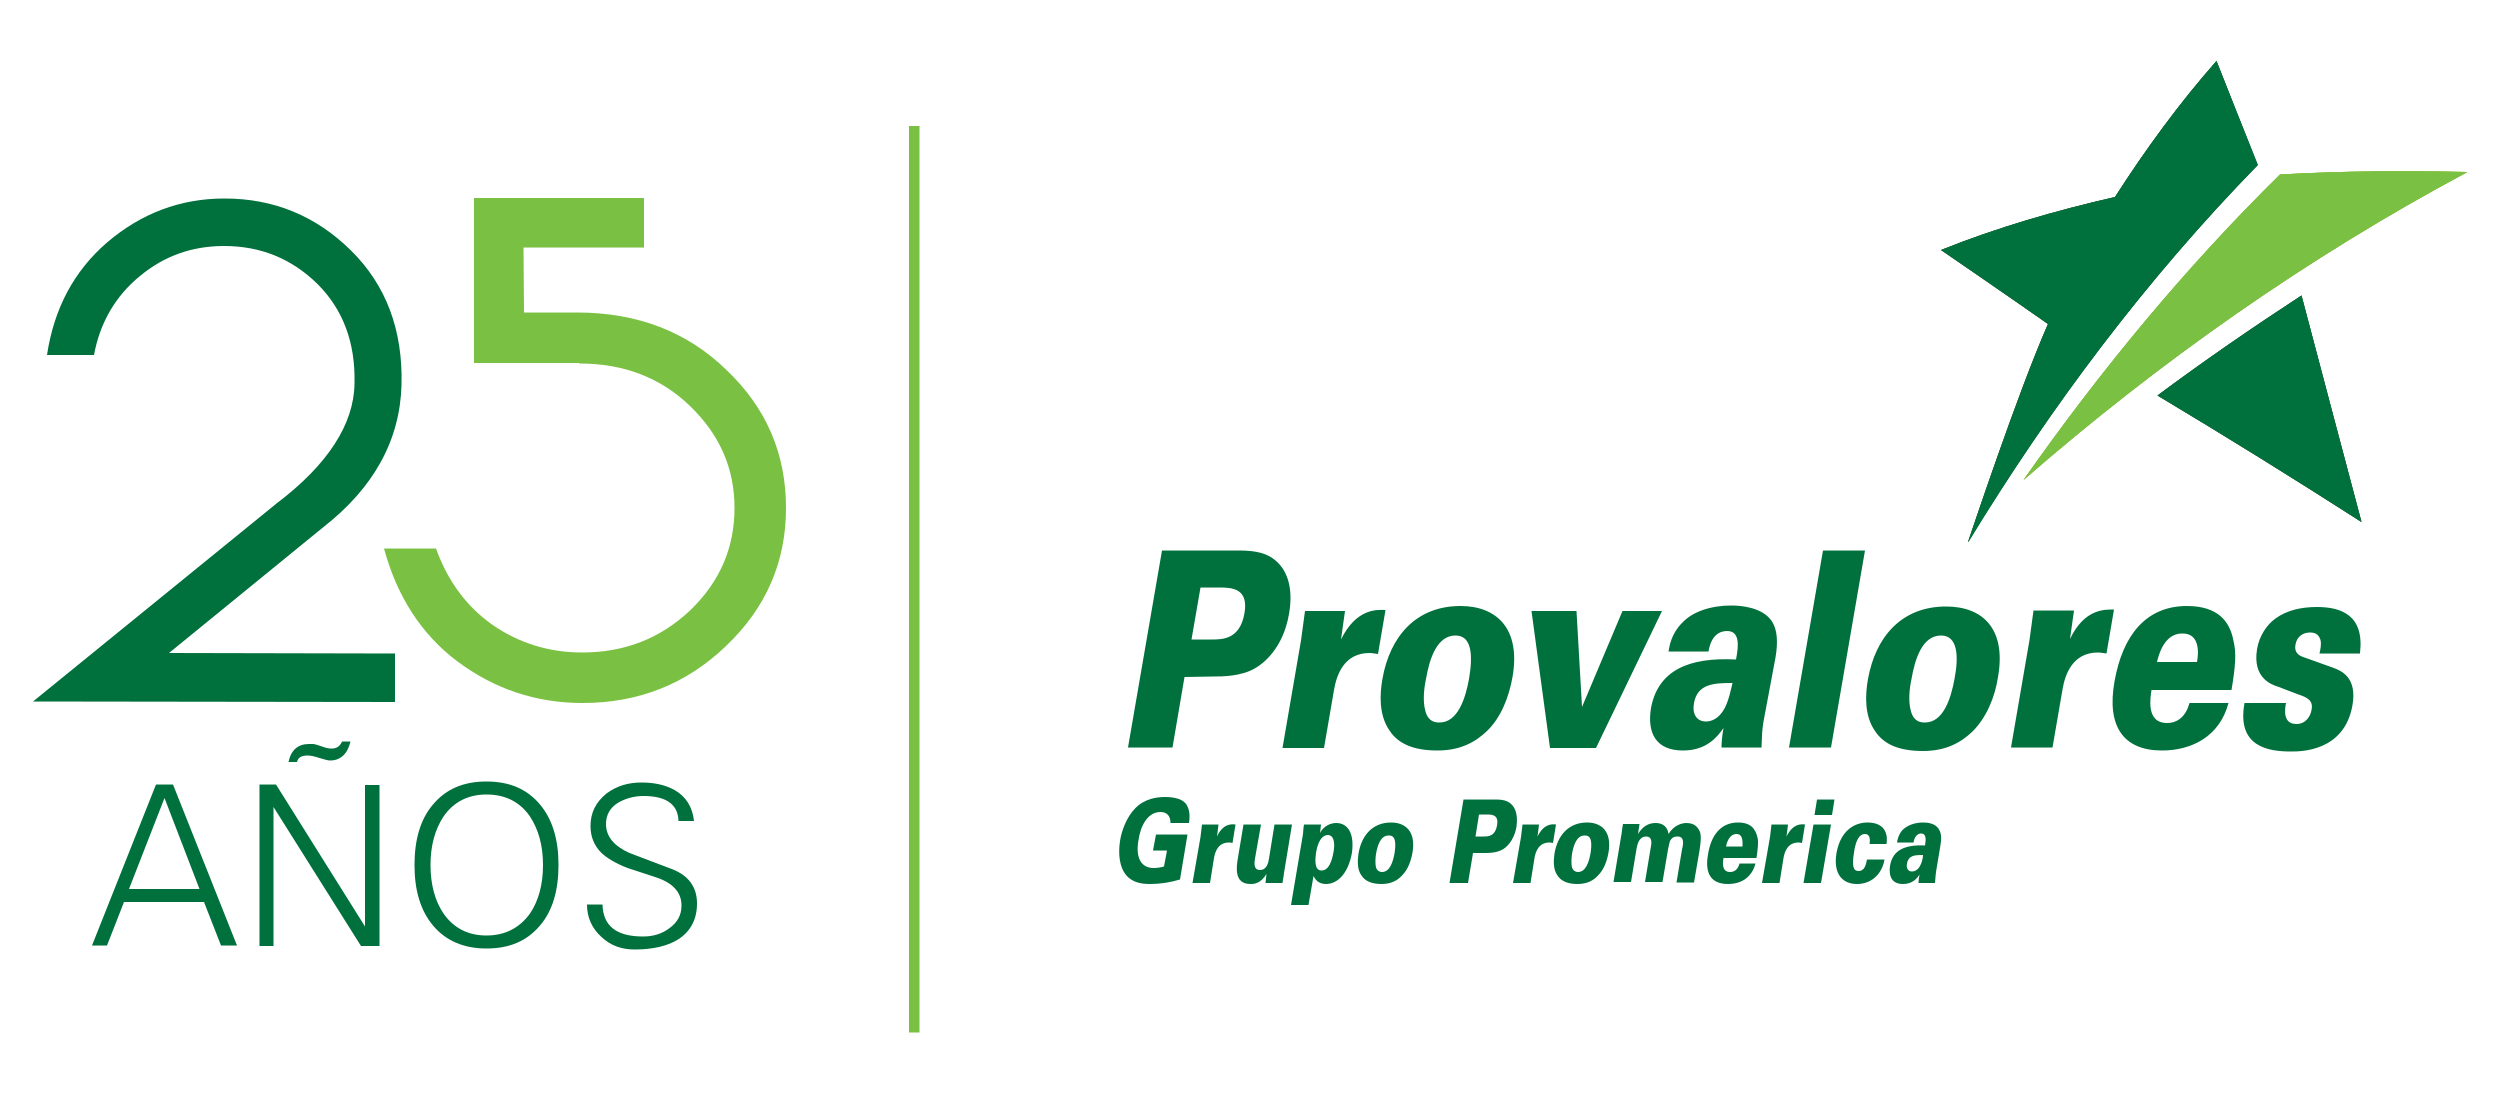 <?xml version="1.0" encoding="utf-8"?>
<!-- Generator: Adobe Illustrator 22.0.1, SVG Export Plug-In . SVG Version: 6.00 Build 0)  -->
<svg version="1.1" id="Capa_1" xmlns="http://www.w3.org/2000/svg" xmlns:xlink="http://www.w3.org/1999/xlink" x="0px" y="0px"
	 viewBox="0 0 500 218.6" style="enable-background:new 0 0 500 218.6;" xml:space="preserve">
<style type="text/css">
	.st0{fill:#3A683D;}
	.st1{fill:#8DBA38;}
	.st2{fill:#7AC143;}
	.st3{fill:#00703C;}
</style>
<g>
	<g>
		<g>
			<path class="st0" d="M460.3,59.1c-9.8,6.4-19.4,13-28.8,20c13.7,8.2,27.4,16.7,40.8,25.3l0,0C468.3,89.3,464.3,74.3,460.3,59.1"
				/>
			<path class="st1" d="M456,34.9c-19,18.7-36,39.3-51.3,61.1l0,0c27.2-23.7,56.8-44.5,88.6-61.5v-0.1
				C480.9,34.1,468.5,34.2,456,34.9"/>
			<path class="st0" d="M393.6,108.4L393.6,108.4c16.5-27.1,35.7-52.6,57.9-75.4c-2.7-6.9-8.2-20.8-8.2-20.8
				c-7.5,8.5-14.2,17.7-20.3,27.2c-11.8,2.7-23.6,6.1-34.8,10.6c0,0,14.3,9.8,21.4,14.8C403.5,78.6,394.2,106.7,393.6,108.4"/>
			<path class="st0" d="M460.3,59.1c-9.8,6.4-19.4,13-28.8,20c13.7,8.2,27.4,16.7,40.8,25.3l0,0C468.3,89.3,464.3,74.3,460.3,59.1"
				/>
			<path class="st1" d="M456,34.9c-19,18.7-36,39.3-51.3,61.1l0,0c27.2-23.7,56.8-44.5,88.6-61.5v-0.1
				C480.9,34.1,468.5,34.2,456,34.9"/>
			<path class="st0" d="M393.6,108.4L393.6,108.4c16.5-27.1,35.7-52.6,57.9-75.4c-2.7-6.9-8.2-20.8-8.2-20.8
				c-7.5,8.5-14.2,17.7-20.3,27.2c-11.8,2.7-23.6,6.1-34.8,10.6c0,0,14.3,9.8,21.4,14.8C403.5,78.6,394.2,106.7,393.6,108.4"/>
			<path class="st2" d="M456,34.9c-19,18.7-36,39.3-51.3,61.1l0,0c27.2-23.7,56.8-44.5,88.6-61.5v-0.1
				C480.9,34.1,468.5,34.2,456,34.9"/>
			<path class="st3" d="M460.3,59.1c-9.8,6.4-19.4,13-28.8,20c13.7,8.2,27.4,16.7,40.8,25.3l0,0C468.3,89.3,464.3,74.3,460.3,59.1z
				 M443.3,12.2c-7.5,8.5-14.2,17.7-20.3,27.2c-11.8,2.7-23.6,6.1-34.8,10.6c0,0,14.3,9.8,21.4,14.8c-6,13.8-15.4,41.9-16,43.6h0.1
				c16.5-27.1,35.6-52.6,57.9-75.4C448.8,26.1,443.3,12.2,443.3,12.2z"/>
		</g>
		<path class="st3" d="M437.4,121.2c-8.3,0-12.9,6-14.5,15.1c-1.6,9,1.8,13.8,9.5,13.8c5.8,0,11.5-2.7,13.3-9.5h-7.8
			c-0.7,2.6-2.3,4-4.5,4c-4.3,0-3.3-5.2-3.1-6.6h16c0.8-4.8,1-7.4,0.4-9.8C446,124.3,443.6,121.2,437.4,121.2z M439.4,132.4h-8
			c0.3-1.3,1.4-5.7,5-5.7C440.1,126.6,439.7,130.8,439.4,132.4z M414,127.8l0.8-5.7h-8.1l-0.8,5.9l-3.7,21.5h8.3l2-11.6
			c0.5-3,2-7.4,7.1-7.4c0.6,0,0.8,0.1,1.7,0.2l1.5-8.8C421,121.9,416.9,121.7,414,127.8z M472,130.6c0.9-7.6-3.8-9.2-8.6-9.2
			c-3.3,0-6.1,0.7-8.3,2.3c-1.7,1.2-3.3,3.5-3.7,6.2c-0.9,5.6,2.8,7,4.1,7.4l4.2,1.6c1.8,0.6,3,1.2,2.6,3.1c-0.2,1.2-1.1,2.8-3,2.8
			c-1.5,0-2-0.8-2.2-1.7c-0.2-0.9,0-2,0.1-2.5h-8.3c-1.6,8.8,4.8,9.7,9.3,9.7c2,0,10.7,0,12.3-9.3c0.9-5.4-2-6.8-4-7.5l-5.6-2
			c-1.3-0.4-2.1-1.1-1.8-2.6c0.3-1.7,1.6-2.4,2.9-2.4c1.3,0,1.8,0.6,2.1,1.5c0.2,0.8,0,1.8-0.2,2.7H472L472,130.6z M302.5,135.4
			c1.7-9.7-3.2-14.2-10.4-14.2c-8.9,0-14.1,6.1-15.6,14.5c-0.6,3.3-0.7,7.4,1.4,10.4c1.7,2.6,4.7,4,9.6,4c4.6,0,7.6-1.7,9.9-3.9
			C300.2,143.5,301.8,139.4,302.5,135.4z M293.8,135.8c-0.7,3.8-2.2,8.7-5.9,8.7c-0.8,0-2.2-0.1-2.8-2.2c-0.6-2-0.3-4.7,0.1-6.5
			c0.7-4.1,2.2-8.7,5.9-8.7C294.4,127.1,294.6,131.1,293.8,135.8z M319.2,149.6l13.2-27.4h-7.9l-8.1,19.2l-1.1-19.2h-9l3.7,27.4
			H319.2z M355.1,131.5c0.5-3,0.4-5.5-0.7-7.2c-1.8-2.8-6.1-3.2-8.1-3.2c-4.1,0-7.8,1.2-9.9,3.5c-2.1,2.1-2.5,4.5-2.7,5.7h8
			c0.5-3.1,2.1-4.1,3.7-4.1c2.5,0,2.4,2.7,1.8,5.7c-9.5-0.5-15.6,2.2-17,9.7c-0.8,4.9,0.9,8.5,6.4,8.5c4.6,0,6.8-2.6,8.1-4.5
			c-0.3,1.7-0.4,3-0.4,3.9h8c0.1-2.7,0.1-3.3,0.4-5.2L355.1,131.5z M344.9,141.7c-1.2,2.2-2.8,2.6-3.7,2.6c-2,0-2.8-1.7-2.4-3.7
			c0.7-3.9,4.1-4,7.7-4C346.2,137.8,345.8,140,344.9,141.7z M373,110.1h-8.4l-6.8,39.4h8.4L373,110.1z M389.2,121.3
			c-8.9,0-14.1,6.1-15.6,14.5c-0.6,3.3-0.7,7.4,1.4,10.4c1.7,2.6,4.7,4,9.6,4c4.6,0,7.6-1.7,9.9-3.9c2.8-2.8,4.5-6.9,5.1-10.9
			C401.3,125.7,396.5,121.3,389.2,121.3z M390.9,135.8c-0.7,3.8-2.2,8.7-5.9,8.7c-0.8,0-2.2-0.1-2.8-2.2c-0.6-2-0.3-4.7,0.1-6.5
			c0.7-4.1,2.2-8.7,5.9-8.7C391.5,127.1,391.8,131.1,390.9,135.8z M264.8,149.6l2-11.6c0.5-3,2-7.4,7.1-7.4c0.6,0,0.8,0.1,1.7,0.2
			l1.5-8.8c-1.9-0.1-5.9-0.2-8.9,5.9l0.8-5.7H261l-0.8,5.9l-3.7,21.5L264.8,149.6L264.8,149.6z M236.9,135.4l5.8-0.1
			c1.7,0,5.6,0,8.4-1.7c1.4-0.8,5.5-3.8,6.7-10.8c0.9-5.1-0.3-8.7-2.7-10.7c-2.3-2-5.5-2-8-2h-14.7l-6.8,39.4h8.9L236.9,135.4z
			 M240.1,117.5h3.9c2.6,0,5.7,0.3,4.9,5.1c-0.9,5.3-4.4,5.3-6.6,5.3h-4L240.1,117.5z M267.3,164.6c-2,0-3,1.4-3.3,2l0.2-1.7h-3.4
			c-0.1,0.5-0.1,0.6-0.2,1.9l-2.4,14.2h3.5l1-5.8c0.3,0.6,0.9,1.6,2.5,1.6c2.1,0,4.4-1.8,5.2-6.3C271,165.7,268.8,164.6,267.3,164.6
			z M266.7,170.4c-0.3,1.7-0.9,3.7-2.4,3.7c-1.6,0-1.2-2.6-1.1-3.5c0.1-0.7,0.6-3.6,2.4-3.6C267.1,167.1,266.9,169.4,266.7,170.4z
			 M243.4,167.3l0.3-2.4h-3.3l-0.3,2.5l-1.6,9.2h3.5l0.8-5c0.2-1.2,0.8-3.1,3-3.1c0.2,0,0.3,0,0.7,0.1l0.6-3.7
			C246.3,164.8,244.6,164.7,243.4,167.3z M254.9,164.9l-1.1,6.8c-0.1,0.7-0.4,2.3-1.8,2.3c-1.4,0-1.1-1.6-1-2.3l1.2-6.8h-3.5
			l-1.1,6.6c-0.4,2.2-0.7,5.3,2.5,5.3c0.8,0,2-0.1,3.2-2l-0.2,1.8h3.4c0.1-0.9,0.2-1,0.3-2l1.6-9.7H254.9z M233,159.4
			c-1.6,0-4,0.3-5.9,2.2c-1.8,1.8-2.8,4.6-3.1,6.6c-0.4,2.7-0.1,5.3,1.3,6.9c1.3,1.5,3.2,1.7,4.7,1.7c2,0,4-0.3,6-0.9l1.5-9h-6.3
			l-0.6,3.2h2.8l-0.6,3.2c-0.7,0.2-1.4,0.3-2.1,0.3c-2.2,0-3.7-1.7-3-5.6c0.4-2.8,1.8-5.6,4.4-5.6c1,0,2,0.5,2,2.2h3.7
			c0.1-0.8,0.3-2.2-0.4-3.5C236.8,159.9,235.1,159.4,233,159.4z M384.6,164.5c-1.7,0-3.2,0.6-4.1,1.5c-0.8,0.9-1,1.9-1.1,2.5h3.3
			c0.2-1.3,0.9-1.8,1.5-1.8c1.1,0,1,1.2,0.8,2.4c-4-0.2-6.5,0.9-7,4.1c-0.3,2.1,0.4,3.6,2.6,3.6c1.9,0,2.8-1.1,3.3-1.9
			c-0.1,0.7-0.2,1.2-0.2,1.7h3.3c0.1-1.2,0.1-1.4,0.2-2.2l0.9-5.4c0.2-1.2,0.2-2.3-0.3-3.1C387.1,164.6,385.4,164.5,384.6,164.5z
			 M384,173.2c-0.5,0.9-1.2,1.1-1.6,1.1c-0.8,0-1.2-0.7-1-1.6c0.3-1.7,1.7-1.7,3.2-1.7C384.6,171.5,384.4,172.5,384,173.2z
			 M347.6,164.5c-3.4,0-5.4,2.5-6,6.4c-0.7,3.9,0.7,5.9,4,5.9c2.4,0,4.7-1.1,5.5-4.1h-3.2c-0.3,1.1-0.9,1.7-1.9,1.7
			c-1.8,0-1.4-2.2-1.3-2.8h6.6c0.3-2.1,0.4-3.2,0.2-4.1C351.1,165.8,350.2,164.5,347.6,164.5z M348.5,169.3h-3.3
			c0.1-0.6,0.6-2.5,2.1-2.5C348.7,166.8,348.5,168.6,348.5,169.3z M357.3,167.3l0.3-2.4h-3.3l-0.3,2.5l-1.6,9.2h3.5l0.8-5
			c0.2-1.2,0.8-3.1,3-3.1c0.2,0,0.3,0,0.7,0.1l0.6-3.7C360.2,164.8,358.6,164.7,357.3,167.3z M360.7,176.6h3.5l2-11.7h-3.5
			L360.7,176.6z M373.5,164.5c-2.6,0-5.4,1.6-6.2,6.1c-0.7,4.2,1.2,6.2,4.1,6.2c2.8,0,5-1.9,5.5-4.9h-3.5c-0.2,0.9-0.4,2.3-1.7,2.3
			c-0.9,0-1.4-0.7-0.9-3.7c0.3-2.1,0.9-3.7,2.2-3.7c0.9,0,1.1,0.9,0.9,2h3.4c0.1-0.7,0.2-1.7-0.4-2.8
			C376.1,164.7,374.5,164.5,373.5,164.5z M278.2,164.5c-3.7,0-5.9,2.6-6.5,6.2c-0.2,1.4-0.3,3.2,0.6,4.4c0.7,1.1,2,1.7,4,1.7
			c1.9,0,3.2-0.7,4.1-1.7c1.2-1.2,1.8-2.9,2.1-4.6C283.2,166.4,281.2,164.5,278.2,164.5z M278.9,170.7c-0.3,1.6-0.9,3.7-2.5,3.7
			c-0.3,0-0.9-0.1-1.2-0.9c-0.2-0.8-0.1-2,0-2.7c0.3-1.7,0.9-3.7,2.5-3.7C279.2,167,279.2,168.7,278.9,170.7z M362.9,163h3.5
			l0.5-3.1h-3.5L362.9,163z M307.5,167.3l0.3-2.4h-3.3l-0.3,2.5l-1.6,9.2h3.5l0.8-5c0.2-1.2,0.8-3.1,3-3.1c0.2,0,0.3,0,0.7,0.1
			l0.6-3.7C310.4,164.8,308.8,164.7,307.5,167.3z M302.1,160.7c-0.9-0.8-2.3-0.8-3.3-0.8h-6.1l-2.8,16.7h3.7l1-6h2.4
			c0.7,0,2.3,0,3.5-0.7c0.6-0.3,2.3-1.6,2.8-4.6C303.6,163,303.1,161.5,302.1,160.7z M299.4,165.1c-0.4,2.2-1.8,2.2-2.7,2.2h-1.6
			l0.7-4.4h1.6C298.5,162.9,299.8,163,299.4,165.1z M337.3,164.6c-0.9,0-2.5,0.4-3.6,2.2c-0.3-2.1-2-2.2-2.6-2.2
			c-1.4,0-2.6,0.7-3.5,2.2l0.3-2h-3.3c-0.1,0.3-0.3,2.3-0.4,2.6l-1.5,9h3.5l1.1-6.6c0.2-1.3,0.7-2.5,1.9-2.5c1.4,0,1.1,1.5,0.9,2.5
			l-1.1,6.6h3.5l1.1-6.5c0.2-1,0.3-1.4,0.4-1.7c0.4-0.8,1-0.9,1.5-0.9c1.4,0,1.2,1.4,0.9,2.6l-1.1,6.6h3.5l1.1-6.4
			c0.2-1.3,0.4-2.8,0.1-3.7C339.7,165.7,339.1,164.6,337.3,164.6z M317.4,164.5c-3.7,0-5.9,2.6-6.5,6.2c-0.2,1.4-0.3,3.2,0.6,4.4
			c0.7,1.1,2,1.7,4,1.7c1.9,0,3.2-0.7,4.1-1.7c1.2-1.2,1.8-2.9,2.1-4.6C322.4,166.4,320.4,164.5,317.4,164.5z M318.1,170.7
			c-0.3,1.6-0.9,3.7-2.5,3.7c-0.3,0-0.9-0.1-1.2-0.9c-0.2-0.8-0.1-2,0-2.7c0.3-1.7,0.9-3.7,2.5-3.7
			C318.4,167,318.4,168.7,318.1,170.7z"/>
	</g>
	<g>
		<g>
			<path class="st3" d="M6.6,140.3l48.7-39.6c10.3-7.8,15.5-15.9,15.6-24c0.2-8.2-2.3-14.8-7.4-19.9c-5.2-5.1-11.4-7.6-18.7-7.6
				c-6.4,0-12,2-16.8,6c-4.9,4-8,9.3-9.2,15.8L9.4,71c1.4-9.3,5.4-16.8,12-22.5c6.8-5.8,14.6-8.8,23.5-8.8c9.9,0,18.3,3.5,25.3,10.4
				c7,6.9,10.4,15.9,10.1,26.9c-0.3,11-5.5,20.5-15.6,28.4l-30.9,25.2l45.2,0.1v9.7L6.6,140.3z"/>
			<path class="st2" d="M145.3,74c8,7.6,11.9,16.8,11.9,27.6c0,10.8-4,20-12,27.6c-7.9,7.6-17.5,11.4-28.7,11.4
				c-9.3,0-17.6-2.8-25-8.3c-7.2-5.4-12.1-13-14.7-22.6h10.4c2.3,6.4,6,11.5,11.2,15.2c5.3,3.7,11.4,5.6,18,5.6
				c8.5,0,15.7-2.8,21.7-8.5c5.9-5.7,8.8-12.5,8.8-20.4c0-8-3-14.7-8.9-20.4c-5.9-5.7-13.3-8.5-22.1-8.5l-0.1-0.1H94.8V71V41.2v-1.6
				h34v9.9h-24.1l0.1,13h10.6C127.4,62.5,137.4,66.3,145.3,74"/>
			<path class="st3" d="M21.4,189.1h-3l12.8-32.2h3.4l12.8,32.2h-3.2l-3.4-8.7h-16L21.4,189.1z M25.8,177.8h14.1l-7-18.2L25.8,177.8
				z"/>
			<path class="st3" d="M51.9,189.1v-32.2h3.3L73,185.3v-28.3h2.9v32.2h-3.7l-17.5-27.8v27.8H51.9z M68.4,148.3h1.7
				c-0.6,2.5-2,3.8-4.1,3.8c-0.4,0-1.1-0.2-2.1-0.5c-0.9-0.3-1.7-0.5-2.4-0.5c-1.2,0-1.9,0.4-2.1,1.3h-1.7c0.5-2.4,1.9-3.6,4.1-3.6
				c0.2,0,0.5,0,0.8,0c0.3,0,0.9,0.2,1.8,0.5c0.8,0.3,1.4,0.4,1.7,0.4C67.2,149.8,68,149.3,68.4,148.3"/>
			<path class="st3" d="M111.7,173c0,5.1-1.2,9.2-3.7,12.1c-2.6,3.1-6.1,4.6-10.7,4.6c-4.5,0-8.1-1.5-10.7-4.6
				c-2.5-3-3.7-7-3.7-12.1c0-5.1,1.2-9.2,3.7-12.1c2.6-3.1,6.1-4.6,10.7-4.6c4.6,0,8.1,1.5,10.7,4.6
				C110.5,163.9,111.7,167.9,111.7,173 M86.1,173c0,3.9,0.9,7.2,2.6,9.7c2,2.9,4.9,4.4,8.6,4.4c3.7,0,6.6-1.5,8.7-4.4
				c1.7-2.5,2.6-5.8,2.6-9.7c0-3.9-0.9-7.1-2.6-9.7c-2-2.9-4.9-4.4-8.7-4.4c-3.7,0-6.6,1.5-8.6,4.4C87,165.9,86.1,169.1,86.1,173"/>
			<path class="st3" d="M139.4,180.7c0,3.2-1.3,5.6-3.8,7.2c-2.1,1.3-5,2-8.7,2c-2.6,0-4.8-0.8-6.6-2.5c-1.9-1.7-2.9-3.9-2.9-6.5
				h3.1c0.1,4.3,2.8,6.4,8.1,6.4c2,0,3.7-0.5,5.2-1.6c1.7-1.2,2.5-2.7,2.5-4.6c0-2.6-1.7-4.5-5-5.6c-3.7-1.2-5.7-1.9-5.8-1.9
				c-2.3-0.9-4-1.9-5.2-3c-1.5-1.5-2.2-3.3-2.2-5.4c0-2.7,1.1-4.8,3.2-6.5c2-1.5,4.3-2.2,7-2.2c2.6,0,4.8,0.5,6.6,1.5
				c2.3,1.3,3.6,3.4,3.9,6.2h-3.1c-0.1-3.3-2.4-5-7-5c-1.9,0-3.6,0.5-5,1.3c-1.7,1-2.5,2.5-2.5,4.3c0,2.5,1.6,4.4,4.7,5.8
				c2.9,1.1,5.8,2.2,8.7,3.3C137.8,175.2,139.4,177.5,139.4,180.7"/>
			<rect x="181.8" y="25.2" class="st2" width="2.1" height="181.3"/>
		</g>
	</g>
</g>
</svg>
